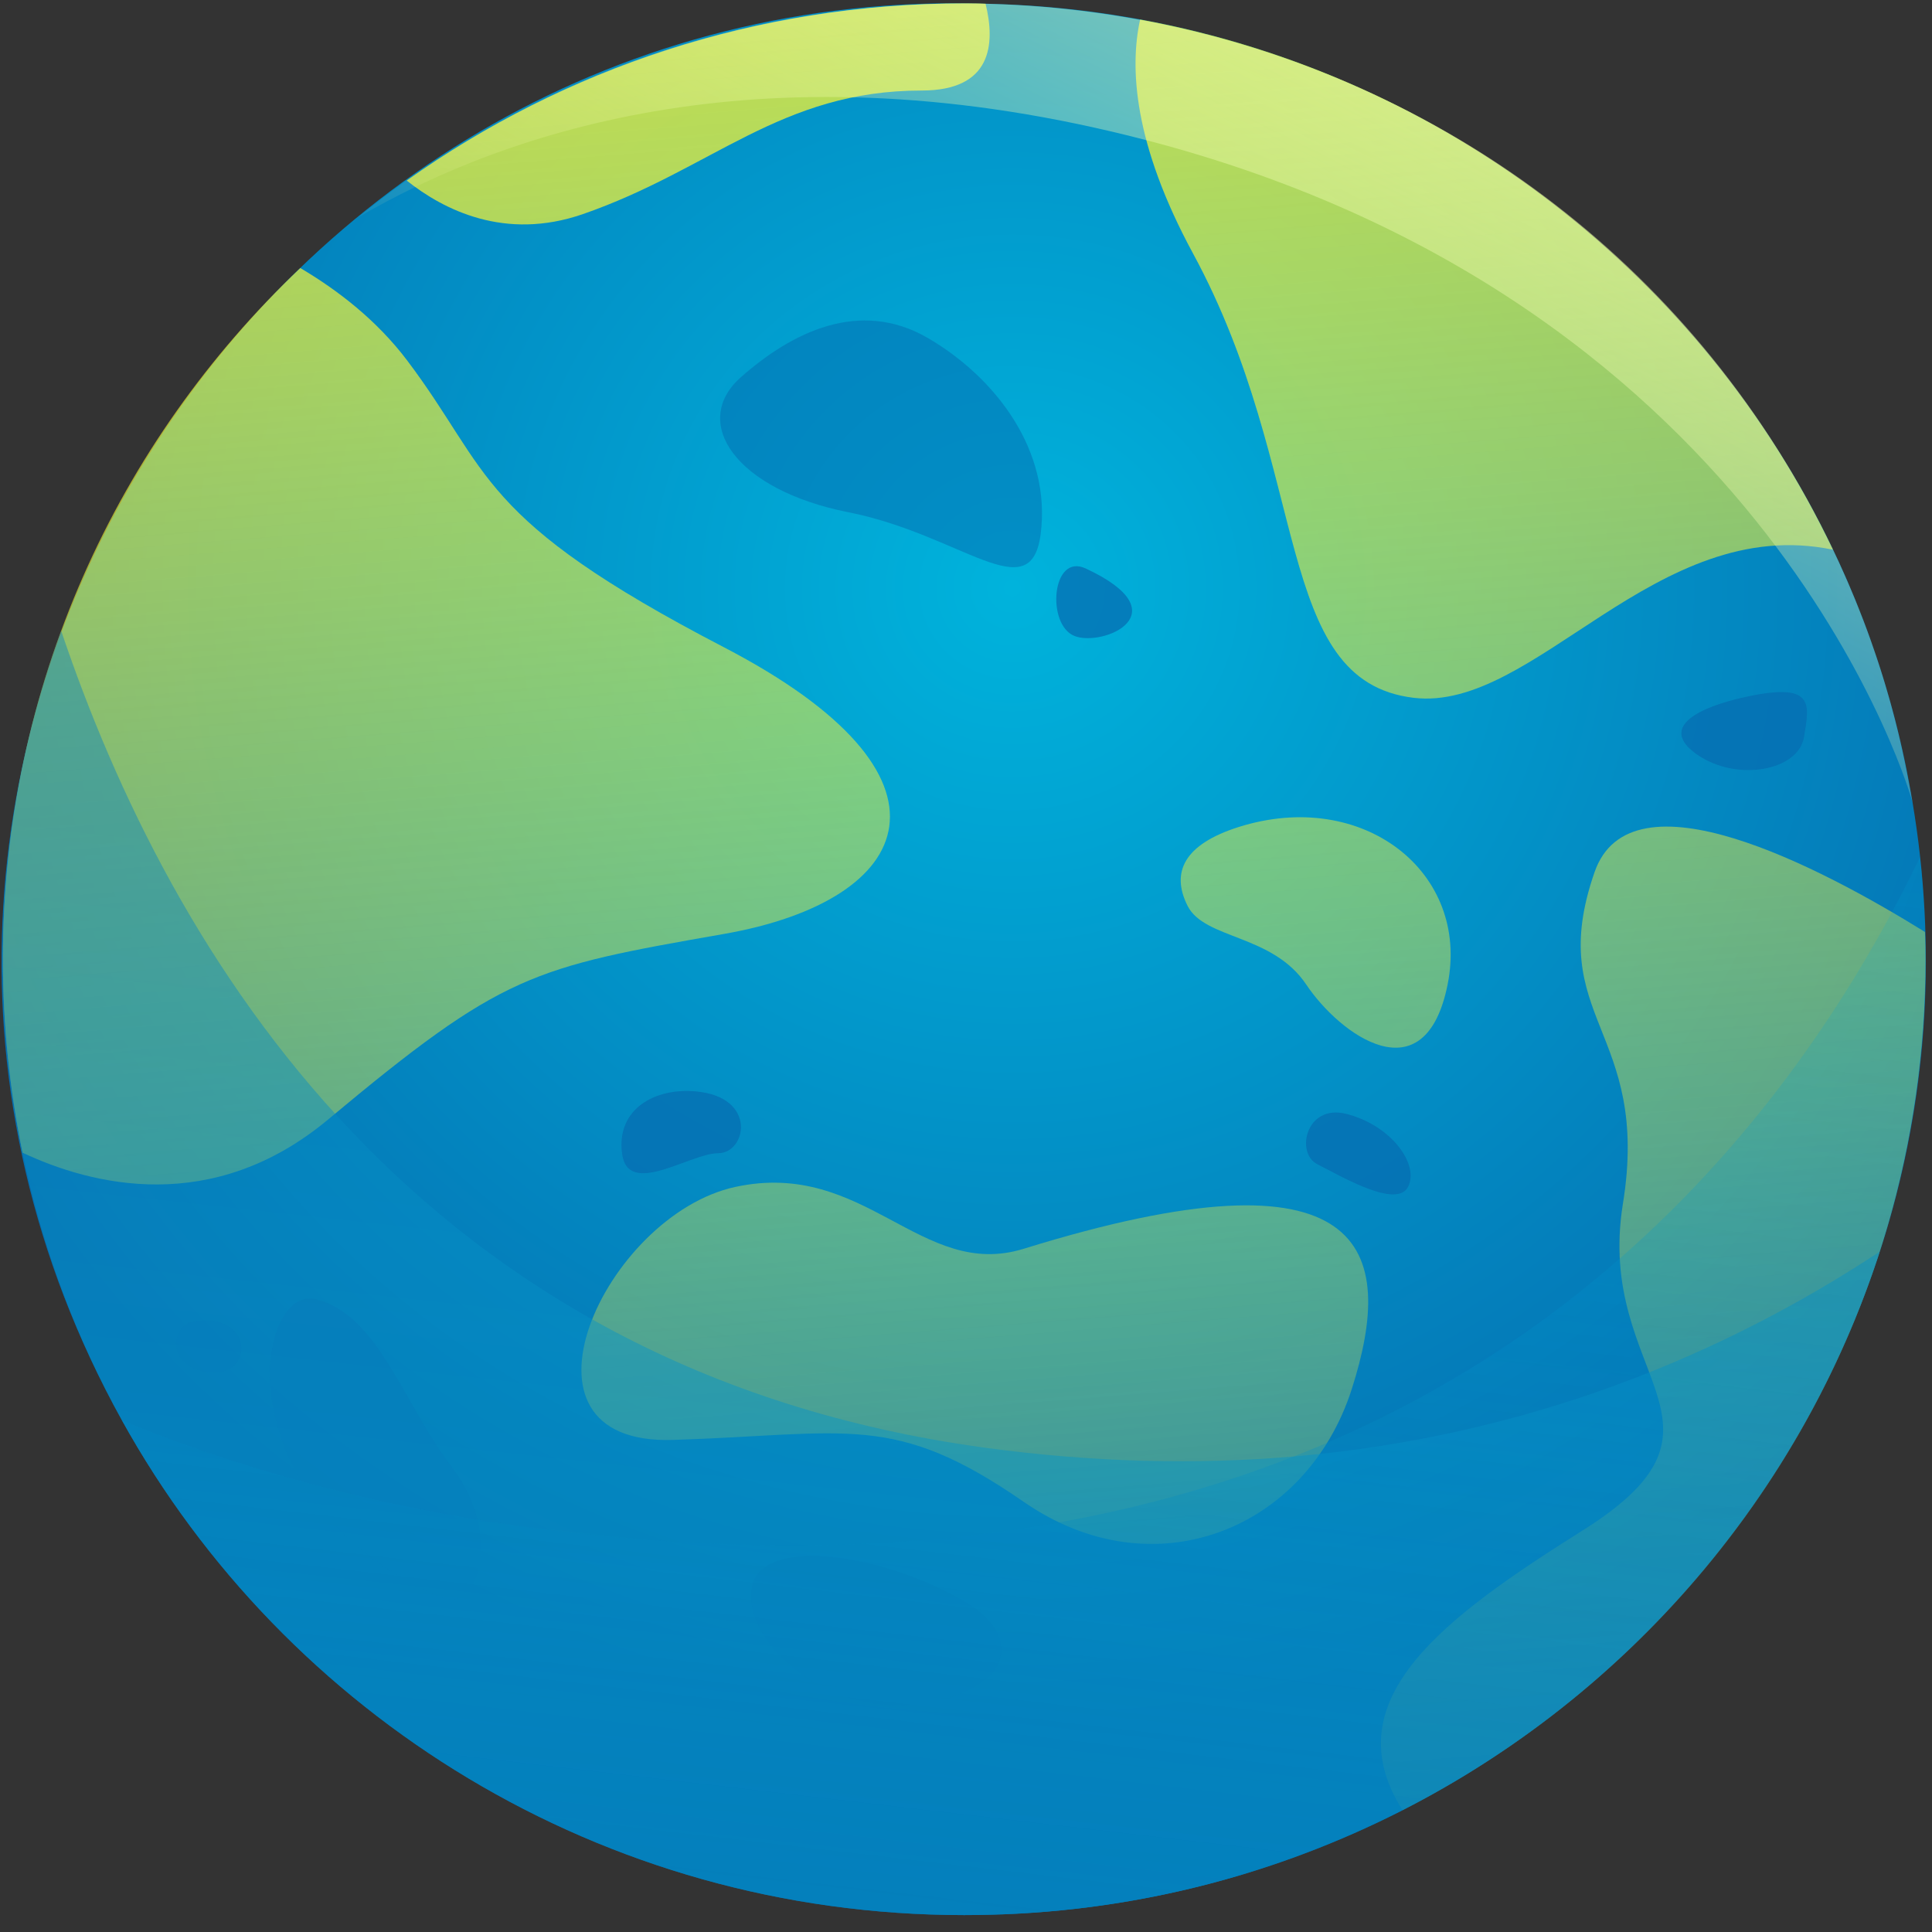 <svg width="111" height="111" viewBox="0 0 111 111" fill="none" xmlns="http://www.w3.org/2000/svg">
<rect x="0" y="0" width="111" height="111" fill="#333333" stroke="none"/>
<path d="M55.392 110.028C34.556 110.028 16.403 98.552 7.006 81.606C-13.727 44.243 14.87 -1.113 56.614 0.215C83.17 0.751 105.602 20.21 109.881 46.087C115.496 79.484 89.542 110.028 55.392 110.028Z" fill="url(#paint0_radial_3_93)"/>
<g opacity="0.75">
<path d="M77.326 63.991C75.037 63.425 74.404 66.257 75.7 66.896C76.995 67.545 80.248 69.482 80.901 68.184C81.554 66.896 79.927 64.64 77.326 63.991Z" fill="#056DB1"/>
<path d="M100.069 40.092C97.852 40.597 95.199 41.709 97.468 43.327C99.748 44.944 103.312 44.295 103.643 42.358C103.964 40.411 104.296 39.124 100.069 40.092Z" fill="#056DB1"/>
<path d="M55.558 92.093C50.792 89.25 43.86 88.22 43.207 91.125C42.555 94.03 47.103 98.552 52.626 97.903C58.158 97.264 58.811 94.03 55.558 92.093Z" fill="#056DB1"/>
<path d="M71.099 107.772C66.799 109.039 62.282 109.801 57.609 109.976C58.676 103.249 65.111 105.371 68.55 106.299C69.556 106.577 70.395 107.123 71.099 107.772Z" fill="#056DB1"/>
<path d="M25.345 91.774C27.448 92.691 28.919 88.22 25.997 84.347C23.076 80.473 21.77 75.621 18.196 74.653C14.621 73.685 12.673 86.283 25.345 91.774Z" fill="#056DB1"/>
<path d="M11.046 75.941C9.896 76.147 9.42 78.526 12.021 78.846C14.621 79.175 14.621 75.302 11.046 75.941Z" fill="#056DB1"/>
<path d="M39.964 62.703C37.674 62.497 35.416 63.672 35.737 66.257C36.058 68.843 39.633 66.257 41.259 66.257C42.886 66.257 43.539 63.023 39.964 62.703Z" fill="#056DB1"/>
<path d="M62.386 32.665C60.417 31.738 60.106 35.899 61.733 36.538C63.36 37.187 67.908 35.24 62.386 32.665Z" fill="#056DB1"/>
</g>
<path d="M41.591 53.659C30.546 55.596 28.919 55.915 18.848 64.321C12.186 69.873 5.234 68.081 1.297 66.227C0.561 62.642 0.167 58.923 0.167 55.111C0.167 39.495 6.726 25.392 17.253 15.4C19.418 16.677 21.656 18.408 23.397 20.715C28.267 27.174 27.293 29.76 41.591 37.187C55.879 44.614 52.636 51.722 41.591 53.659Z" fill="url(#paint1_linear_3_93)"/>
<path d="M105.311 31.583C95.116 29.461 88.164 40.926 81.222 40.092C73.099 39.124 75.378 27.174 68.55 14.575C65.131 8.271 64.893 3.903 65.504 1.122C83.149 4.357 97.841 15.935 105.311 31.583Z" fill="url(#paint2_linear_3_93)"/>
<path d="M110.627 55.111C110.627 76.425 98.421 94.895 80.58 104.001C76.508 97.604 83.108 92.855 90.972 87.9C100.722 81.761 91.625 79.175 93.241 69.162C94.868 59.149 88.692 58.5 91.614 50.105C93.697 44.109 104.555 49.796 110.596 53.545C110.616 54.061 110.627 54.586 110.627 55.111Z" fill="url(#paint3_linear_3_93)"/>
<path d="M58.811 71.748C52.905 73.571 49.714 66.577 42.243 68.194C34.773 69.811 28.598 83.049 38.669 82.729C48.74 82.41 51.34 81.112 58.811 86.283C66.281 91.454 75.057 87.9 77.658 79.824C80.248 71.748 78.621 65.608 58.811 71.748Z" fill="url(#paint4_linear_3_93)"/>
<path d="M71.151 47.519C68.043 48.508 67.255 50.105 68.229 52.041C69.203 53.978 73.099 53.659 75.047 56.564C76.995 59.469 81.875 63.023 83.17 56.564C84.475 50.105 78.3 45.253 71.151 47.519Z" fill="url(#paint5_linear_3_93)"/>
<path opacity="0.5" d="M59.785 30.718C59.205 35.024 55.236 30.718 48.74 29.43C42.244 28.142 39.643 24.259 42.565 21.673C45.487 19.088 49.382 17.151 53.289 19.407C57.184 21.673 60.427 25.876 59.785 30.718Z" fill="#056DB1"/>
<path d="M52.957 5.201C44.834 5.201 40.938 9.724 33.468 12.309C29.012 13.844 25.49 12.062 23.366 10.373C32.401 3.965 43.456 0.195 55.402 0.195C55.817 0.195 56.221 0.195 56.625 0.216C57.195 2.544 56.987 5.201 52.957 5.201Z" fill="url(#paint6_linear_3_93)"/>
<path opacity="0.45" d="M107.995 71.913C103.488 85.871 93.51 97.398 80.579 104.001C77.564 105.536 74.394 106.803 71.099 107.782C66.799 109.049 62.282 109.811 57.609 109.986C56.873 110.017 56.138 110.028 55.392 110.028C34.556 110.028 16.403 98.552 7.006 81.606C4.374 76.868 2.426 71.696 1.297 66.226C0.561 62.642 0.167 58.923 0.167 55.111C0.167 48.477 1.349 42.121 3.514 36.239C9.762 54.792 24.06 78.732 56.563 83.172C62.904 84.037 68.83 84.151 74.363 83.677C87.936 82.492 99.105 77.774 107.995 71.913Z" fill="url(#paint7_linear_3_93)"/>
<path opacity="0.45" d="M110.627 55.111C110.627 60.973 109.705 66.618 107.995 71.913C103.488 85.871 93.51 97.398 80.58 104.001C77.564 105.536 74.394 106.803 71.099 107.782C66.799 109.049 62.282 109.811 57.609 109.986C56.873 110.017 56.138 110.028 55.392 110.028C34.556 110.028 16.403 98.552 7.006 81.606C16.559 85.51 27.935 88.179 41.425 88.704C54.511 89.219 65.37 87.21 74.363 83.667C93.697 76.064 104.472 61.354 110.316 49.239C110.471 50.651 110.565 52.093 110.606 53.535C110.616 54.06 110.627 54.586 110.627 55.111Z" fill="url(#paint8_linear_3_93)"/>
<path d="M109.891 46.118C109.891 46.118 102.027 17.48 65.867 8.055C44.192 2.399 29.147 7.498 20.579 12.484C47.942 -9.725 89.791 -0.908 105.312 31.583C108.917 39.113 109.632 45.067 109.891 46.118Z" fill="url(#paint9_linear_3_93)"/>
<defs>
<radialGradient id="paint0_radial_3_93" cx="0" cy="0" r="1" gradientUnits="userSpaceOnUse" gradientTransform="translate(58.134 33.621) scale(67.03 66.644)">
<stop stop-color="#00B3DC"/>
<stop offset="1" stop-color="#056DB0"/>
</radialGradient>
<linearGradient id="paint1_linear_3_93" x1="19.103" y1="-29.553" x2="31.628" y2="128.406" gradientUnits="userSpaceOnUse">
<stop stop-color="#F2F236"/>
<stop offset="1" stop-color="#F2F236" stop-opacity="0"/>
</linearGradient>
<linearGradient id="paint2_linear_3_93" x1="81.08" y1="-34.468" x2="93.606" y2="123.491" gradientUnits="userSpaceOnUse">
<stop stop-color="#F2F236"/>
<stop offset="1" stop-color="#F2F236" stop-opacity="0"/>
</linearGradient>
<linearGradient id="paint3_linear_3_93" x1="86.001" y1="-34.858" x2="98.527" y2="123.101" gradientUnits="userSpaceOnUse">
<stop stop-color="#F2F236"/>
<stop offset="1" stop-color="#F2F236" stop-opacity="0"/>
</linearGradient>
<linearGradient id="paint4_linear_3_93" x1="47.3" y1="-31.789" x2="59.825" y2="126.17" gradientUnits="userSpaceOnUse">
<stop stop-color="#F2F236"/>
<stop offset="1" stop-color="#F2F236" stop-opacity="0"/>
</linearGradient>
<linearGradient id="paint5_linear_3_93" x1="68.687" y1="-33.485" x2="81.212" y2="124.474" gradientUnits="userSpaceOnUse">
<stop stop-color="#F2F236"/>
<stop offset="1" stop-color="#F2F236" stop-opacity="0"/>
</linearGradient>
<linearGradient id="paint6_linear_3_93" x1="37.139" y1="-30.983" x2="49.664" y2="126.975" gradientUnits="userSpaceOnUse">
<stop stop-color="#F2F236"/>
<stop offset="1" stop-color="#F2F236" stop-opacity="0"/>
</linearGradient>
<linearGradient id="paint7_linear_3_93" x1="46.996" y1="126.204" x2="55.187" y2="51.096" gradientUnits="userSpaceOnUse">
<stop stop-color="#00ACD8"/>
<stop offset="1" stop-color="#0983BD"/>
</linearGradient>
<linearGradient id="paint8_linear_3_93" x1="52.566" y1="122.975" x2="61.72" y2="44.474" gradientUnits="userSpaceOnUse">
<stop stop-color="#056EB1"/>
<stop offset="1" stop-color="#00A9D7" stop-opacity="0.3"/>
</linearGradient>
<linearGradient id="paint9_linear_3_93" x1="95.505" y1="-30.05" x2="61.06" y2="38.268" gradientUnits="userSpaceOnUse">
<stop stop-color="#E2FFB5"/>
<stop offset="1" stop-color="#FFFFB3" stop-opacity="0"/>
</linearGradient>
</defs>
</svg>
